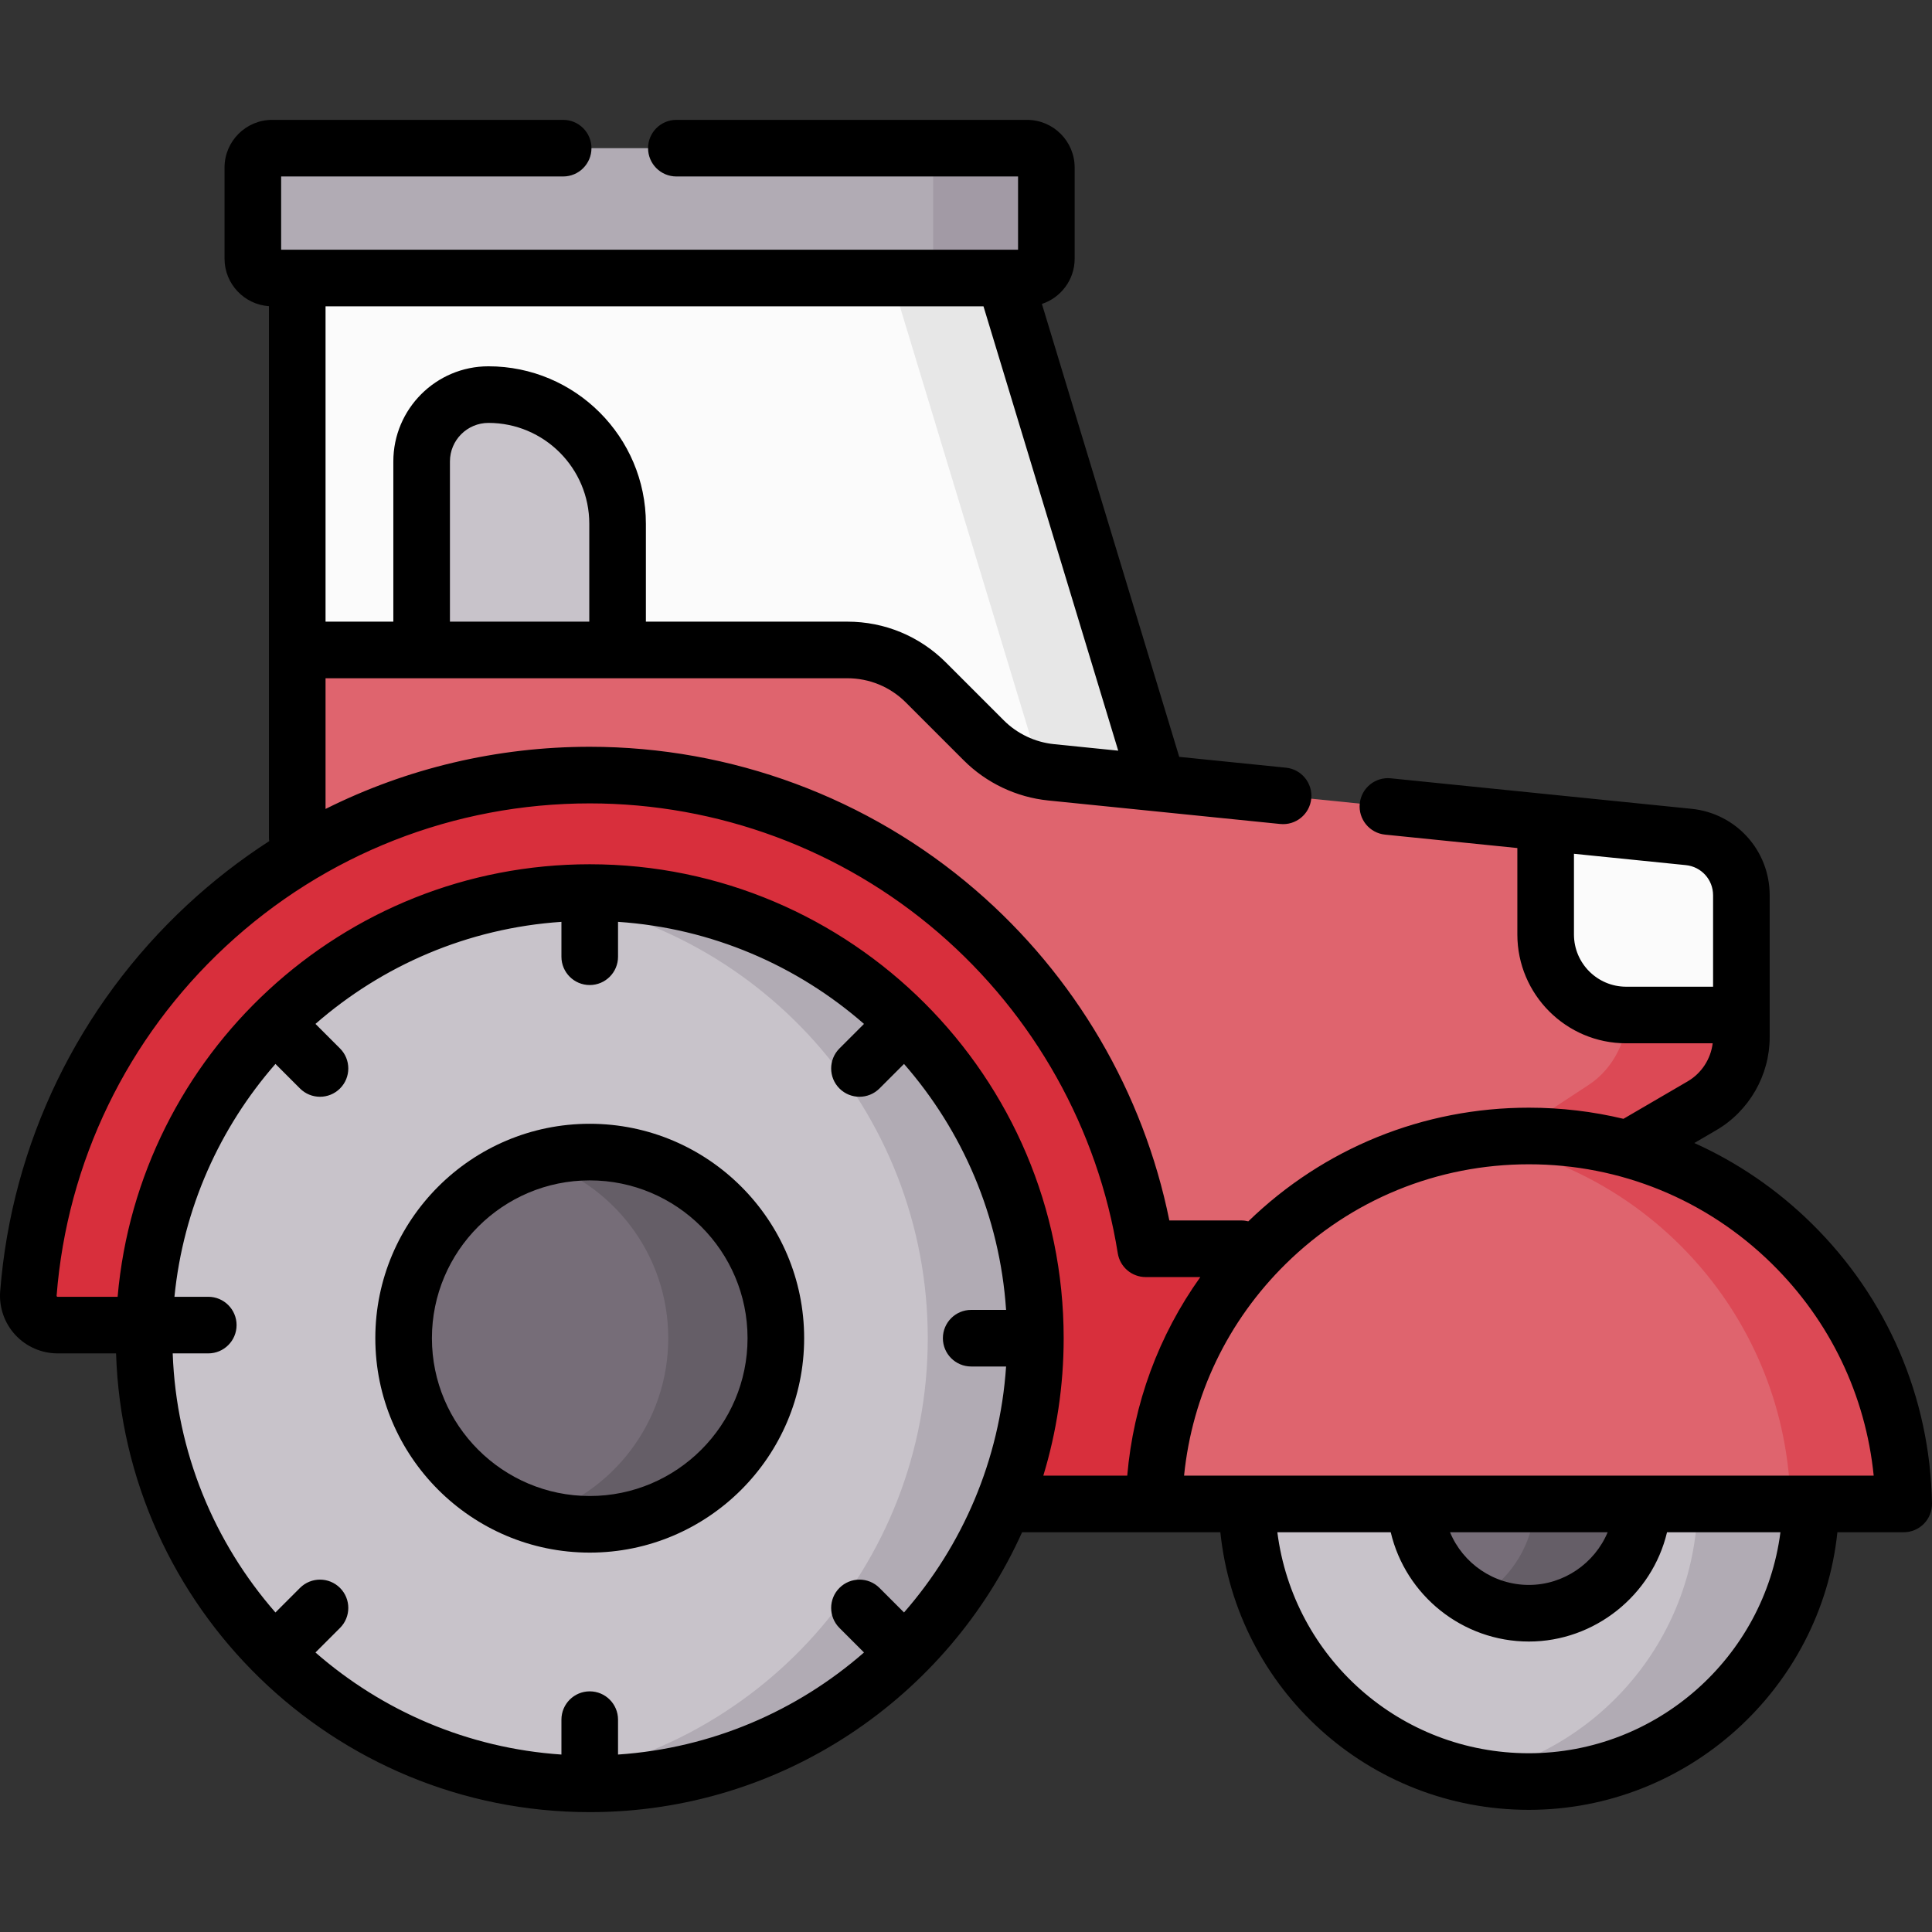 <svg id="Capa_1" enable-background="new 0 0 511.999 511.999" height="512" viewBox="0 0 511.999 511.999" width="512" xmlns="http://www.w3.org/2000/svg"><rect x="0" y="0" width="511.999" height="511.999" fill="#333333" stroke="none"/><g><path d="m313.486 229.641-47.288-155.957h-187.425v116.116" fill="#fbfbfb"/><path d="m313.486 229.641-47.288-155.957h-30l45.66 150.588z" fill="#e7e7e7"/><path d="m86.657 172.243h137.888c7.815 0 15.309 3.104 20.835 8.63l15.319 15.319c4.8 4.8 11.11 7.795 17.863 8.48l168.959 17.132c7.928.804 13.961 7.479 13.961 15.448v37.592c0 7.498-3.982 14.431-10.459 18.209l-76.454 44.6h-295.796v-157.526c0-4.354 3.53-7.884 7.884-7.884z" fill="#df646e"/><path d="m272.169 73.684h-200.037c-2.831 0-5.127-2.295-5.127-5.127v-24.164c0-2.832 2.295-5.127 5.127-5.127h200.037c2.831 0 5.127 2.295 5.127 5.127v24.165c0 2.831-2.296 5.126-5.127 5.126z" fill="#b1abb4"/><path d="m272.169 39.266h-30c2.832 0 5.127 2.295 5.127 5.127v24.165c0 2.831-2.295 5.127-5.127 5.127h30c2.832 0 5.127-2.295 5.127-5.127v-24.165c0-2.832-2.296-5.127-5.127-5.127z" fill="#a29aa5"/><path d="m447.522 221.805-16.603-1.684c.363 1.481.564 3.036.564 4.639v42.269c0 8.431-3.982 16.227-10.459 20.475l-76.454 50.149h30l76.454-44.6c6.476-3.778 10.459-10.711 10.459-18.209v-37.592c-.001-7.968-6.033-14.644-13.961-15.447z" fill="#dc4955"/><ellipse cx="405.169" cy="397.399" fill="#c8c3ca" rx="74.728" ry="74.728" transform="matrix(.224 -.975 .975 .224 -72.77 703.441)"/><path d="m405.169 322.671c-5.138 0-10.154.52-15 1.507 34.082 6.945 59.728 37.087 59.728 73.221s-25.646 66.276-59.728 73.221c4.846.987 9.862 1.507 15 1.507 41.271 0 74.728-33.457 74.728-74.729s-33.456-74.727-74.728-74.727z" fill="#b1abb4"/><path d="m434.681 403.47c-2.809 13.727-14.954 24.052-29.511 24.052-14.384 0-26.413-10.082-29.407-23.564" fill="#766d78"/><path d="m375.762 403.958c-.469-2.112-.716-4.306-.716-6.559 0-16.637 13.487-30.123 30.123-30.123 16.637 0 30.123 13.487 30.123 30.123 0 2.079-.211 4.11-.612 6.071" fill="#766d78"/><path d="m405.169 367.276c-5.158 0-10.013 1.299-14.257 3.584 9.445 5.085 15.866 15.061 15.866 26.539s-6.421 21.455-15.866 26.539c4.245 2.285 9.099 3.584 14.257 3.584 16.637 0 30.123-13.487 30.123-30.123.001-16.637-13.486-30.123-30.123-30.123z" fill="#655e67"/><path d="m461.482 268.987v-31.734c0-7.969-6.032-14.643-13.961-15.448l-37.908-3.844v29.689c0 11.784 9.553 21.337 21.337 21.337z" fill="#fbfbfb"/><path d="m401.505 398.558v-67.621h-97.879c-11.355-71.152-72.991-125.53-147.341-125.53-78.433 0-142.729 60.51-148.761 137.393-.354 4.507 3.217 8.361 7.738 8.361h186.579v47.397z" fill="#d82f3c"/><ellipse cx="156.285" cy="354.635" fill="#c8c3ca" rx="118.098" ry="118.098" transform="matrix(.707 -.707 .707 .707 -204.99 214.38)"/><ellipse cx="156.285" cy="354.635" fill="#766d78" rx="49.322" ry="49.322" transform="matrix(.924 -.382 .382 .924 -123.676 86.656)"/><path d="m156.285 305.313c-4.959 0-9.743.74-14.258 2.101 20.287 6.117 35.065 24.94 35.065 47.221s-14.778 41.104-35.065 47.221c4.515 1.361 9.299 2.101 14.258 2.101 27.24 0 49.322-22.082 49.322-49.322s-22.082-49.322-49.322-49.322z" fill="#655e67"/><path d="m156.285 236.537c-4.826 0-9.583.297-14.258.859 58.5 7.04 103.84 56.841 103.84 117.239s-45.341 110.198-103.84 117.239c4.675.563 9.431.859 14.258.859 65.224 0 118.098-52.874 118.098-118.098 0-65.223-52.874-118.098-118.098-118.098z" fill="#b1abb4"/><path d="m504.499 398.558c-.983-54.021-45.075-97.511-99.33-97.511s-98.347 43.49-99.33 97.511z" fill="#df646e"/><path d="m163.665 172.243h-51.927v-49.962c0-9.779 7.927-17.706 17.706-17.706 18.9 0 34.221 15.322 34.221 34.221z" fill="#c8c3ca"/><path d="m405.169 301.047c-5.099 0-10.108.384-15 1.125 47.162 7.142 83.439 47.442 84.33 96.385h30c-.983-54.02-45.074-97.51-99.33-97.51z" fill="#dc4955"/><path d="m156.285 411.457c31.332 0 56.822-25.49 56.822-56.822s-25.49-56.822-56.822-56.822-56.822 25.49-56.822 56.822 25.49 56.822 56.822 56.822zm0-98.644c23.061 0 41.822 18.761 41.822 41.822s-18.761 41.822-41.822 41.822-41.822-18.761-41.822-41.822 18.761-41.822 41.822-41.822z"/><path d="m480.07 324.197c-9.158-9.004-19.668-16.158-31.059-21.286l5.791-3.378c8.747-5.102 14.18-14.561 14.18-24.688v-37.592c0-11.864-8.901-21.713-20.704-22.91l-79.71-8.083c-4.116-.415-7.801 2.584-8.219 6.705-.417 4.121 2.585 7.801 6.705 8.219l35.059 3.555v22.911c0 15.901 12.936 28.837 28.837 28.837h22.927c-.513 4.174-2.955 7.943-6.634 10.089l-16.997 9.915c-.004.003-.008.005-.012.008-8.118-1.945-16.518-2.952-25.066-2.952-27.943 0-54.314 10.695-74.353 30.124-.587-.148-1.198-.235-1.831-.235h-19.096c-6.87-33.936-24.967-64.859-51.417-87.631-28.389-24.439-64.679-37.899-102.187-37.899-24.592 0-48.48 5.712-70.012 16.474v-24.58-10.057h138.272c5.867 0 11.383 2.285 15.532 6.434l15.319 15.319c6.003 6.004 13.962 9.782 22.409 10.639l61.471 6.233c4.114.415 7.801-2.584 8.219-6.705s-2.585-7.801-6.705-8.219l-28.279-2.868-36.395-120.032c5.034-1.662 8.681-6.403 8.681-11.987v-24.164c0-6.962-5.665-12.627-12.627-12.627h-92.924c-4.142 0-7.5 3.358-7.5 7.5s3.358 7.5 7.5 7.5h90.551v19.418h-195.291v-19.418h74.74c4.142 0 7.5-3.358 7.5-7.5s-3.358-7.5-7.5-7.5h-77.113c-6.962 0-12.627 5.665-12.627 12.627v24.164c0 6.673 5.207 12.139 11.769 12.584v140.771c0 .338.03.668.073.994-7.651 4.944-14.916 10.573-21.697 16.871-28.911 26.855-46.528 63.234-49.604 102.437-.332 4.224 1.13 8.432 4.008 11.545 2.881 3.116 6.965 4.902 11.207 4.902h15.497c2.134 67.398 57.62 121.572 125.527 121.572 50.943 0 94.897-30.488 114.581-74.175h52.54c4.334 41.627 39.347 73.569 81.764 73.569 42.055 0 77.401-32.085 81.758-73.569h17.572c2.013 0 3.941-.809 5.352-2.245 1.41-1.436 2.184-3.379 2.147-5.391-.513-28.126-11.852-54.487-31.929-74.225zm-62.956-76.547v-21.39l29.652 3.007c4.114.417 7.217 3.85 7.217 7.986v24.234h-23.032c-7.63 0-13.837-6.207-13.837-13.837zm-260.949-82.907h-36.927v-42.462c0-5.628 4.578-10.206 10.206-10.206 14.734 0 26.722 11.987 26.722 26.722v25.946zm123.154 32.467c-5.019-.509-9.748-2.753-13.315-6.321l-15.319-15.319c-6.982-6.982-16.265-10.827-26.139-10.827h-53.38v-25.947c0-23.005-18.716-41.722-41.722-41.722-13.898 0-25.206 11.308-25.206 25.206v42.462h-17.965v-83.558h174.362l35.704 117.752zm-206.324 84.742 6.505 6.505c1.464 1.465 3.384 2.197 5.303 2.197s3.839-.732 5.303-2.197c2.929-2.929 2.929-7.677 0-10.606l-6.505-6.505c17.687-15.455 40.322-25.375 65.183-27.049v9.248c0 4.142 3.358 7.5 7.5 7.5s7.5-3.358 7.5-7.5v-9.248c24.861 1.673 47.496 11.594 65.183 27.049l-6.505 6.505c-2.929 2.929-2.929 7.678 0 10.606 1.464 1.464 3.384 2.197 5.303 2.197s3.839-.732 5.303-2.197l6.505-6.505c15.454 17.687 25.375 40.322 27.049 65.183h-9.249c-4.142 0-7.5 3.358-7.5 7.5s3.358 7.5 7.5 7.5h9.249c-1.673 24.861-11.594 47.496-27.049 65.183l-6.505-6.505c-2.929-2.93-7.678-2.929-10.606 0-2.929 2.929-2.929 7.678 0 10.606l6.505 6.505c-17.687 15.455-40.322 25.375-65.183 27.049v-9.249c0-4.142-3.358-7.5-7.5-7.5s-7.5 3.358-7.5 7.5v9.249c-24.861-1.673-47.496-11.594-65.183-27.049l6.505-6.505c2.929-2.929 2.929-7.678 0-10.606-2.929-2.929-7.678-2.929-10.606 0l-6.505 6.505c-16.171-18.508-26.284-42.433-27.227-68.657h9.427c4.142 0 7.5-3.358 7.5-7.5s-3.358-7.5-7.5-7.5h-8.965c2.326-23.494 12.033-44.849 26.765-61.709zm208.888 72.683c0-69.255-56.343-125.598-125.598-125.598-65.557 0-119.535 50.49-125.113 114.624h-15.911c-.04 0-.114 0-.193-.086-.076-.082-.071-.149-.068-.189 2.781-35.44 18.712-68.333 44.858-92.619 26.285-24.415 60.529-37.86 96.427-37.86 33.917 0 66.732 12.169 92.4 34.267 25.401 21.868 42.282 52.035 47.534 84.945.581 3.64 3.72 6.318 7.406 6.318h14.472c-11.038 15.451-17.72 33.517-19.368 52.621h-22.239c3.502-11.533 5.393-23.761 5.393-36.423zm123.286 109.992c-34.144 0-62.413-25.312-66.66-58.569h30.047c3.95 16.759 19.046 28.964 36.613 28.964 17.416 0 32.649-12.259 36.611-28.964h30.051c-4.272 33.147-32.809 58.569-66.662 58.569zm-20.899-58.569h41.777c-3.448 8.232-11.645 13.964-20.878 13.964-9.318 0-17.473-5.708-20.899-13.964zm-70.48-15c2.141-21.281 11.566-40.997 26.995-56.165 17.281-16.989 40.146-26.346 64.384-26.346s47.103 9.356 64.384 26.346c15.429 15.168 24.854 34.884 26.995 56.165z"/></g></svg>